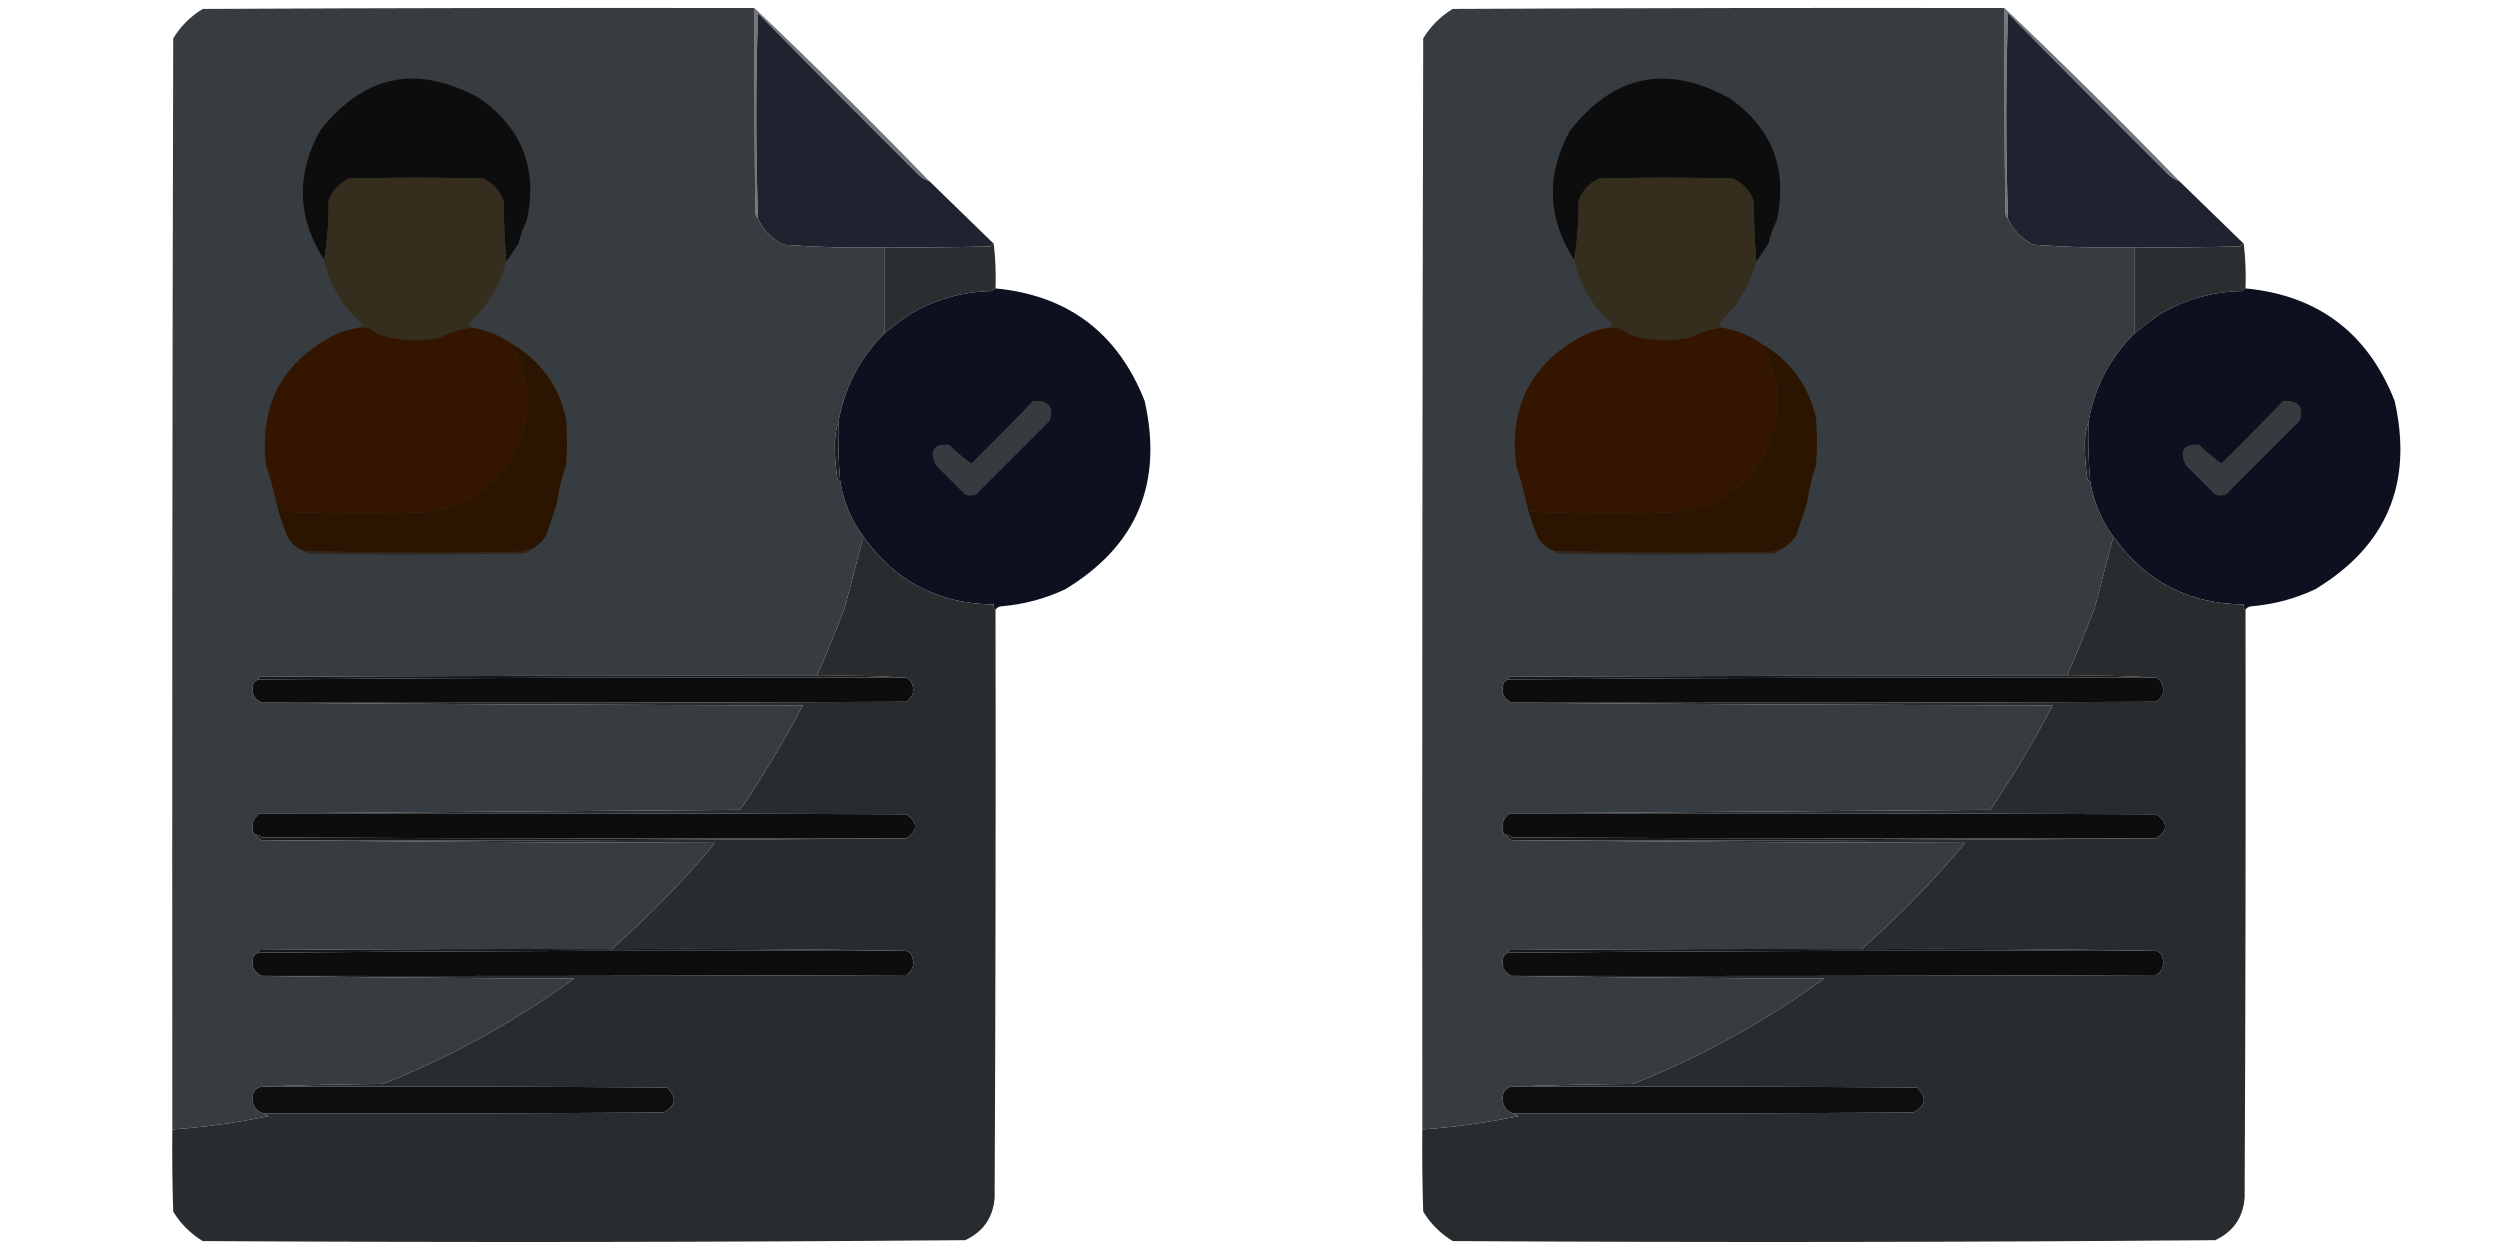 <?xml version="1.0" encoding="UTF-8"?>
<!DOCTYPE svg PUBLIC "-//W3C//DTD SVG 1.1//EN" "http://www.w3.org/Graphics/SVG/1.1/DTD/svg11.dtd">
<svg xmlns="http://www.w3.org/2000/svg" version="1.1" width="1400px" height="700px" style="shape-rendering:geometricPrecision; text-rendering:geometricPrecision; image-rendering:optimizeQuality; fill-rule:evenodd; clip-rule:evenodd" xmlns:xlink="http://www.w3.org/1999/xlink">
<g><path style="opacity:0.994" fill="#373c40" d="M 422.5,4.5 C 422.333,42.835 422.5,81.168 423,119.5C 423.232,120.737 423.732,121.737 424.5,122.5C 427.46,128.87 432.127,133.704 438.5,137C 457.453,138.435 476.453,138.935 495.5,138.5C 495.5,154.5 495.5,170.5 495.5,186.5C 481.524,200.391 472.858,217.058 469.5,236.5C 467.96,241.065 467.293,245.898 467.5,251C 467.557,256.873 468.057,262.707 469,268.5C 469.383,269.056 469.883,269.389 470.5,269.5C 472.4,280.953 476.733,291.287 483.5,300.5C 480.003,313.819 476.503,327.153 473,340.5C 468.105,353.289 462.938,365.955 457.5,378.5C 353.499,378.333 249.499,378.5 145.5,379C 144.944,379.383 144.611,379.883 144.5,380.5C 143.542,380.953 142.708,381.619 142,382.5C 140.39,387.645 141.89,391.312 146.5,393.5C 247.333,394.333 348.333,394.833 449.5,395C 439.028,415.094 427.361,434.594 414.5,453.5C 324.668,454.167 235.001,454.833 145.5,455.5C 141.686,458.152 140.519,461.819 142,466.5C 142.383,467.056 142.883,467.389 143.5,467.5C 144.167,468.833 145.167,469.833 146.5,470.5C 230.999,471.333 315.666,471.833 400.5,472C 382.669,493.331 363.335,513.164 342.5,531.5C 276.832,531.333 211.166,531.5 145.5,532C 144.944,532.383 144.611,532.883 144.5,533.5C 143.542,533.953 142.708,534.619 142,535.5C 140.392,540.598 141.892,544.265 146.5,546.5C 204.665,547.333 262.999,547.833 321.5,548C 288.237,572.129 252.57,591.796 214.5,607C 191.663,607.168 168.996,607.668 146.5,608.5C 142.917,609.422 141.25,611.756 141.5,615.5C 141.597,619.597 143.597,622.263 147.5,623.5C 148.263,624.268 149.263,624.768 150.5,625C 132.651,628.705 114.651,631.205 96.5,632.5C 96.333,428.833 96.5,225.166 97,21.5C 101.139,14.694 106.639,9.194 113.5,5C 216.499,4.5 319.499,4.333 422.5,4.5 Z"/></g>
<g><path style="opacity:0.994" fill="#373c40" d="M 1122.5,4.5 C 1122.33,42.835 1122.5,81.168 1123,119.5C 1123.23,120.737 1123.73,121.737 1124.5,122.5C 1127.46,128.87 1132.13,133.704 1138.5,137C 1157.45,138.435 1176.45,138.935 1195.5,138.5C 1195.5,154.5 1195.5,170.5 1195.5,186.5C 1181.52,200.391 1172.86,217.058 1169.5,236.5C 1167.96,241.065 1167.29,245.898 1167.5,251C 1167.56,256.873 1168.06,262.707 1169,268.5C 1169.38,269.056 1169.88,269.389 1170.5,269.5C 1172.4,280.953 1176.73,291.287 1183.5,300.5C 1180,313.819 1176.5,327.153 1173,340.5C 1168.1,353.289 1162.94,365.955 1157.5,378.5C 1053.5,378.333 949.499,378.5 845.5,379C 844.944,379.383 844.611,379.883 844.5,380.5C 843.542,380.953 842.708,381.619 842,382.5C 840.39,387.645 841.89,391.312 846.5,393.5C 947.333,394.333 1048.33,394.833 1149.5,395C 1139.03,415.094 1127.36,434.594 1114.5,453.5C 1024.67,454.167 935.001,454.833 845.5,455.5C 841.686,458.152 840.519,461.819 842,466.5C 842.383,467.056 842.883,467.389 843.5,467.5C 844.167,468.833 845.167,469.833 846.5,470.5C 930.999,471.333 1015.67,471.833 1100.5,472C 1082.67,493.331 1063.34,513.164 1042.5,531.5C 976.832,531.333 911.166,531.5 845.5,532C 844.944,532.383 844.611,532.883 844.5,533.5C 843.542,533.953 842.708,534.619 842,535.5C 840.392,540.598 841.892,544.265 846.5,546.5C 904.665,547.333 962.999,547.833 1021.5,548C 988.237,572.129 952.57,591.796 914.5,607C 891.663,607.168 868.996,607.668 846.5,608.5C 842.917,609.422 841.25,611.756 841.5,615.5C 841.597,619.597 843.597,622.263 847.5,623.5C 848.263,624.268 849.263,624.768 850.5,625C 832.651,628.705 814.651,631.205 796.5,632.5C 796.333,428.833 796.5,225.166 797,21.5C 801.139,14.694 806.639,9.194 813.5,5C 916.499,4.5 1019.5,4.333 1122.5,4.5 Z"/></g>
<g><path style="opacity:1" fill="#1f232f" d="M 520.5,101.5 C 532.527,113.194 544.527,124.861 556.5,136.5C 555.711,136.783 555.044,137.283 554.5,138C 534.836,138.5 515.169,138.667 495.5,138.5C 476.453,138.935 457.453,138.435 438.5,137C 432.127,133.704 427.46,128.87 424.5,122.5C 423.197,84.181 423.197,45.847 424.5,7.5C 453.97,37.47 483.636,67.303 513.5,97C 515.443,99.11 517.776,100.61 520.5,101.5 Z"/></g>
<g><path style="opacity:1" fill="#1f232f" d="M 1220.5,101.5 C 1232.53,113.194 1244.53,124.861 1256.5,136.5C 1255.71,136.783 1255.04,137.283 1254.5,138C 1234.84,138.5 1215.17,138.667 1195.5,138.5C 1176.45,138.935 1157.45,138.435 1138.5,137C 1132.13,133.704 1127.46,128.87 1124.5,122.5C 1123.2,84.181 1123.2,45.847 1124.5,7.5C 1153.97,37.47 1183.64,67.303 1213.5,97C 1215.44,99.11 1217.78,100.61 1220.5,101.5 Z"/></g>
<g><path style="opacity:0.641" fill="#252932" d="M 422.5,4.5 C 455.741,36.074 488.408,68.407 520.5,101.5C 517.776,100.61 515.443,99.11 513.5,97C 483.636,67.303 453.97,37.47 424.5,7.5C 423.197,45.847 423.197,84.181 424.5,122.5C 423.732,121.737 423.232,120.737 423,119.5C 422.5,81.168 422.333,42.835 422.5,4.5 Z"/></g>
<g><path style="opacity:0.641" fill="#252932" d="M 1122.5,4.5 C 1155.74,36.074 1188.41,68.407 1220.5,101.5C 1217.78,100.61 1215.44,99.11 1213.5,97C 1183.64,67.303 1153.97,37.47 1124.5,7.5C 1123.2,45.847 1123.2,84.181 1124.5,122.5C 1123.73,121.737 1123.23,120.737 1123,119.5C 1122.5,81.168 1122.33,42.835 1122.5,4.5 Z"/></g>
<g><path style="opacity:1" fill="#0d0d0d" d="M 283.5,146.5 C 282.669,135.341 282.169,124.007 282,112.5C 279.921,106.753 276.088,102.586 270.5,100C 245.5,99.333 220.5,99.333 195.5,100C 189.912,102.586 186.079,106.753 184,112.5C 184.148,123.879 183.315,134.879 181.5,145.5C 166.494,122.033 165.66,98.033 179,73.5C 203.572,41.852 233.405,35.686 268.5,55C 292.439,71.796 301.273,94.629 295,123.5C 292.91,127.434 291.41,131.601 290.5,136C 288.265,139.659 285.931,143.159 283.5,146.5 Z"/></g>
<g><path style="opacity:1" fill="#0d0d0d" d="M 983.5,146.5 C 982.669,135.341 982.169,124.007 982,112.5C 979.921,106.753 976.088,102.586 970.5,100C 945.5,99.333 920.5,99.333 895.5,100C 889.912,102.586 886.079,106.753 884,112.5C 884.148,123.879 883.315,134.879 881.5,145.5C 866.494,122.033 865.66,98.033 879,73.5C 903.572,41.852 933.405,35.686 968.5,55C 992.439,71.796 1001.27,94.629 995,123.5C 992.91,127.434 991.41,131.601 990.5,136C 988.265,139.659 985.931,143.159 983.5,146.5 Z"/></g>
<g><path style="opacity:1" fill="#352d1d" d="M 283.5,146.5 C 280.01,159.807 273.177,171.14 263,180.5C 262.761,181.788 263.261,182.788 264.5,183.5C 258.255,184.19 252.255,186.023 246.5,189C 237.167,191 227.833,191 218.5,189C 214.361,188.35 210.694,186.683 207.5,184C 205.527,183.505 203.527,183.338 201.5,183.5C 201.918,182.778 202.584,182.278 203.5,182C 192.044,172.104 184.711,159.937 181.5,145.5C 183.315,134.879 184.148,123.879 184,112.5C 186.079,106.753 189.912,102.586 195.5,100C 220.5,99.333 245.5,99.333 270.5,100C 276.088,102.586 279.921,106.753 282,112.5C 282.169,124.007 282.669,135.341 283.5,146.5 Z"/></g>
<g><path style="opacity:1" fill="#352d1d" d="M 983.5,146.5 C 980.01,159.807 973.177,171.14 963,180.5C 962.761,181.788 963.261,182.788 964.5,183.5C 958.255,184.19 952.255,186.023 946.5,189C 937.167,191 927.833,191 918.5,189C 914.361,188.35 910.694,186.683 907.5,184C 905.527,183.505 903.527,183.338 901.5,183.5C 901.918,182.778 902.584,182.278 903.5,182C 892.044,172.104 884.711,159.937 881.5,145.5C 883.315,134.879 884.148,123.879 884,112.5C 886.079,106.753 889.912,102.586 895.5,100C 920.5,99.333 945.5,99.333 970.5,100C 976.088,102.586 979.921,106.753 982,112.5C 982.169,124.007 982.669,135.341 983.5,146.5 Z"/></g>
<g><path style="opacity:0.99" fill="#2a2d2f" d="M 556.5,136.5 C 557.469,144.748 557.802,153.082 557.5,161.5C 556.711,161.783 556.044,162.283 555.5,163C 539.028,163.285 523.695,167.618 509.5,176C 504.673,179.332 500.007,182.832 495.5,186.5C 495.5,170.5 495.5,154.5 495.5,138.5C 515.169,138.667 534.836,138.5 554.5,138C 555.044,137.283 555.711,136.783 556.5,136.5 Z"/></g>
<g><path style="opacity:0.99" fill="#2a2d2f" d="M 1256.5,136.5 C 1257.47,144.748 1257.8,153.082 1257.5,161.5C 1256.71,161.783 1256.04,162.283 1255.5,163C 1239.03,163.285 1223.7,167.618 1209.5,176C 1204.67,179.332 1200.01,182.832 1195.5,186.5C 1195.5,170.5 1195.5,154.5 1195.5,138.5C 1215.17,138.667 1234.84,138.5 1254.5,138C 1255.04,137.283 1255.71,136.783 1256.5,136.5 Z"/></g>
<g><path style="opacity:0.995" fill="#0c101f" d="M 557.5,161.5 C 598.131,165.412 625.964,186.412 641,224.5C 651.418,270.638 636.585,305.804 596.5,330C 585.218,335.294 573.385,338.461 561,339.5C 559.319,339.608 558.152,340.275 557.5,341.5C 556.596,340.791 556.263,339.791 556.5,338.5C 525.545,338.192 501.212,325.525 483.5,300.5C 476.733,291.287 472.4,280.953 470.5,269.5C 469.568,258.538 469.235,247.538 469.5,236.5C 472.858,217.058 481.524,200.391 495.5,186.5C 500.007,182.832 504.673,179.332 509.5,176C 523.695,167.618 539.028,163.285 555.5,163C 556.044,162.283 556.711,161.783 557.5,161.5 Z"/></g>
<g><path style="opacity:0.995" fill="#0c101f" d="M 1257.5,161.5 C 1298.13,165.412 1325.96,186.412 1341,224.5C 1351.42,270.638 1336.58,305.804 1296.5,330C 1285.22,335.294 1273.38,338.461 1261,339.5C 1259.32,339.608 1258.15,340.275 1257.5,341.5C 1256.6,340.791 1256.26,339.791 1256.5,338.5C 1225.55,338.192 1201.21,325.525 1183.5,300.5C 1176.73,291.287 1172.4,280.953 1170.5,269.5C 1169.57,258.538 1169.23,247.538 1169.5,236.5C 1172.86,217.058 1181.52,200.391 1195.5,186.5C 1200.01,182.832 1204.67,179.332 1209.5,176C 1223.7,167.618 1239.03,163.285 1255.5,163C 1256.04,162.283 1256.71,161.783 1257.5,161.5 Z"/></g>
<g><path style="opacity:1" fill="#341600" d="M 201.5,183.5 C 203.527,183.338 205.527,183.505 207.5,184C 210.694,186.683 214.361,188.35 218.5,189C 227.833,191 237.167,191 246.5,189C 252.255,186.023 258.255,184.19 264.5,183.5C 272.594,184.888 279.927,187.888 286.5,192.5C 299.029,215.952 298.196,238.952 284,261.5C 272.075,277.213 256.242,285.713 236.5,287C 210.16,287.833 183.827,287.667 157.5,286.5C 157.229,283.953 156.229,281.953 154.5,280.5C 152.984,273.771 151.15,267.104 149,260.5C 144.982,226.7 158.149,202.2 188.5,187C 192.706,185.223 197.039,184.056 201.5,183.5 Z"/></g>
<g><path style="opacity:1" fill="#341600" d="M 901.5,183.5 C 903.527,183.338 905.527,183.505 907.5,184C 910.694,186.683 914.361,188.35 918.5,189C 927.833,191 937.167,191 946.5,189C 952.255,186.023 958.255,184.19 964.5,183.5C 972.594,184.888 979.927,187.888 986.5,192.5C 999.029,215.952 998.196,238.952 984,261.5C 972.075,277.213 956.242,285.713 936.5,287C 910.16,287.833 883.827,287.667 857.5,286.5C 857.229,283.953 856.229,281.953 854.5,280.5C 852.984,273.771 851.15,267.104 849,260.5C 844.982,226.7 858.149,202.2 888.5,187C 892.706,185.223 897.039,184.056 901.5,183.5 Z"/></g>
<g><path style="opacity:1" fill="#2b1400" d="M 286.5,192.5 C 302.758,201.994 312.925,215.994 317,234.5C 317.667,243.167 317.667,251.833 317,260.5C 314.562,267.253 312.896,274.253 312,281.5C 310.016,287.451 308.016,293.451 306,299.5C 303.953,303.048 301.12,305.715 297.5,307.5C 295.518,307.995 293.518,308.495 291.5,309C 251.144,309.81 210.811,309.644 170.5,308.5C 166.298,307.137 163.131,304.47 161,300.5C 158.331,293.993 156.164,287.326 154.5,280.5C 156.229,281.953 157.229,283.953 157.5,286.5C 183.827,287.667 210.16,287.833 236.5,287C 256.242,285.713 272.075,277.213 284,261.5C 298.196,238.952 299.029,215.952 286.5,192.5 Z"/></g>
<g><path style="opacity:1" fill="#2b1400" d="M 986.5,192.5 C 1002.76,201.994 1012.92,215.994 1017,234.5C 1017.67,243.167 1017.67,251.833 1017,260.5C 1014.56,267.253 1012.9,274.253 1012,281.5C 1010.02,287.451 1008.02,293.451 1006,299.5C 1003.95,303.048 1001.12,305.715 997.5,307.5C 995.518,307.995 993.518,308.495 991.5,309C 951.144,309.81 910.811,309.644 870.5,308.5C 866.298,307.137 863.131,304.47 861,300.5C 858.331,293.993 856.164,287.326 854.5,280.5C 856.229,281.953 857.229,283.953 857.5,286.5C 883.827,287.667 910.16,287.833 936.5,287C 956.242,285.713 972.075,277.213 984,261.5C 998.196,238.952 999.029,215.952 986.5,192.5 Z"/></g>
<g><path style="opacity:1" fill="#363b3f" d="M 578.5,224.5 C 587.111,223.924 590.278,227.59 588,235.5C 574.167,249.333 560.333,263.167 546.5,277C 544.5,277.667 542.5,277.667 540.5,277C 535,271.5 529.5,266 524,260.5C 520.252,252.278 522.752,248.445 531.5,249C 535.389,252.857 539.556,256.357 544,259.5C 555.675,247.992 567.175,236.325 578.5,224.5 Z"/></g>
<g><path style="opacity:1" fill="#363b3f" d="M 1278.5,224.5 C 1287.11,223.924 1290.28,227.59 1288,235.5C 1274.17,249.333 1260.33,263.167 1246.5,277C 1244.5,277.667 1242.5,277.667 1240.5,277C 1235,271.5 1229.5,266 1224,260.5C 1220.25,252.278 1222.75,248.445 1231.5,249C 1235.39,252.857 1239.56,256.357 1244,259.5C 1255.67,247.992 1267.17,236.325 1278.5,224.5 Z"/></g>
<g><path style="opacity:1" fill="#1b1f2a" d="M 469.5,236.5 C 469.235,247.538 469.568,258.538 470.5,269.5C 469.883,269.389 469.383,269.056 469,268.5C 468.057,262.707 467.557,256.873 467.5,251C 467.293,245.898 467.96,241.065 469.5,236.5 Z"/></g>
<g><path style="opacity:1" fill="#1b1f2a" d="M 1169.5,236.5 C 1169.23,247.538 1169.57,258.538 1170.5,269.5C 1169.88,269.389 1169.38,269.056 1169,268.5C 1168.06,262.707 1167.56,256.873 1167.5,251C 1167.29,245.898 1167.96,241.065 1169.5,236.5 Z"/></g>
<g><path style="opacity:0.993" fill="#292c2e" d="M 483.5,300.5 C 501.212,325.525 525.545,338.192 556.5,338.5C 556.263,339.791 556.596,340.791 557.5,341.5C 557.667,451.167 557.5,560.834 557,670.5C 556.217,681.729 550.717,689.729 540.5,694.5C 398.168,695.667 255.835,695.833 113.5,695C 106.639,690.806 101.139,685.306 97,678.5C 96.5,663.17 96.333,647.837 96.5,632.5C 114.651,631.205 132.651,628.705 150.5,625C 149.263,624.768 148.263,624.268 147.5,623.5C 222.167,623.667 296.834,623.5 371.5,623C 378.583,619.175 379.25,614.508 373.5,609C 297.834,608.5 222.167,608.333 146.5,608.5C 168.996,607.668 191.663,607.168 214.5,607C 252.57,591.796 288.237,572.129 321.5,548C 262.999,547.833 204.665,547.333 146.5,546.5C 266.834,546.667 387.167,546.5 507.5,546C 511.465,543.274 512.465,539.607 510.5,535C 509.87,533.69 508.87,532.856 507.5,532.5C 452.669,531.501 397.669,531.168 342.5,531.5C 363.335,513.164 382.669,493.331 400.5,472C 315.666,471.833 230.999,471.333 146.5,470.5C 267.001,470.833 387.334,470.5 507.5,469.5C 514.124,464.946 514.124,460.446 507.5,456C 386.834,455.5 266.167,455.333 145.5,455.5C 235.001,454.833 324.668,454.167 414.5,453.5C 427.361,434.594 439.028,415.094 449.5,395C 348.333,394.833 247.333,394.333 146.5,393.5C 266.834,393.667 387.167,393.5 507.5,393C 511.696,390.019 512.529,386.186 510,381.5C 509.292,380.619 508.458,379.953 507.5,379.5C 491.008,378.503 474.342,378.17 457.5,378.5C 462.938,365.955 468.105,353.289 473,340.5C 476.503,327.153 480.003,313.819 483.5,300.5 Z"/></g>
<g><path style="opacity:0.993" fill="#292c2e" d="M 1183.5,300.5 C 1201.21,325.525 1225.55,338.192 1256.5,338.5C 1256.26,339.791 1256.6,340.791 1257.5,341.5C 1257.67,451.167 1257.5,560.834 1257,670.5C 1256.22,681.729 1250.72,689.729 1240.5,694.5C 1098.17,695.667 955.835,695.833 813.5,695C 806.639,690.806 801.139,685.306 797,678.5C 796.5,663.17 796.333,647.837 796.5,632.5C 814.651,631.205 832.651,628.705 850.5,625C 849.263,624.768 848.263,624.268 847.5,623.5C 922.167,623.667 996.834,623.5 1071.5,623C 1078.58,619.175 1079.25,614.508 1073.5,609C 997.834,608.5 922.167,608.333 846.5,608.5C 868.996,607.668 891.663,607.168 914.5,607C 952.57,591.796 988.237,572.129 1021.5,548C 962.999,547.833 904.665,547.333 846.5,546.5C 966.834,546.667 1087.17,546.5 1207.5,546C 1211.46,543.274 1212.46,539.607 1210.5,535C 1209.87,533.69 1208.87,532.856 1207.5,532.5C 1152.67,531.501 1097.67,531.168 1042.5,531.5C 1063.34,513.164 1082.67,493.331 1100.5,472C 1015.67,471.833 930.999,471.333 846.5,470.5C 967.001,470.833 1087.33,470.5 1207.5,469.5C 1214.12,464.946 1214.12,460.446 1207.5,456C 1086.83,455.5 966.167,455.333 845.5,455.5C 935.001,454.833 1024.67,454.167 1114.5,453.5C 1127.36,434.594 1139.03,415.094 1149.5,395C 1048.33,394.833 947.333,394.333 846.5,393.5C 966.834,393.667 1087.17,393.5 1207.5,393C 1211.7,390.019 1212.53,386.186 1210,381.5C 1209.29,380.619 1208.46,379.953 1207.5,379.5C 1191.01,378.503 1174.34,378.17 1157.5,378.5C 1162.94,365.955 1168.1,353.289 1173,340.5C 1176.5,327.153 1180,313.819 1183.5,300.5 Z"/></g>
<g><path style="opacity:1" fill="#312419" d="M 297.5,307.5 C 296.319,309.067 294.653,309.901 292.5,310C 252.833,310.667 213.167,310.667 173.5,310C 172.263,309.768 171.263,309.268 170.5,308.5C 210.811,309.644 251.144,309.81 291.5,309C 293.518,308.495 295.518,307.995 297.5,307.5 Z"/></g>
<g><path style="opacity:1" fill="#312419" d="M 997.5,307.5 C 996.319,309.067 994.653,309.901 992.5,310C 952.833,310.667 913.167,310.667 873.5,310C 872.263,309.768 871.263,309.268 870.5,308.5C 910.811,309.644 951.144,309.81 991.5,309C 993.518,308.495 995.518,307.995 997.5,307.5 Z"/></g>
<g><path style="opacity:1" fill="#171819" d="M 457.5,378.5 C 474.342,378.17 491.008,378.503 507.5,379.5C 386.46,379.17 265.46,379.504 144.5,380.5C 144.611,379.883 144.944,379.383 145.5,379C 249.499,378.5 353.499,378.333 457.5,378.5 Z"/></g>
<g><path style="opacity:1" fill="#171819" d="M 1157.5,378.5 C 1174.34,378.17 1191.01,378.503 1207.5,379.5C 1086.46,379.17 965.46,379.504 844.5,380.5C 844.611,379.883 844.944,379.383 845.5,379C 949.499,378.5 1053.5,378.333 1157.5,378.5 Z"/></g>
<g><path style="opacity:1" fill="#0d0d0d" d="M 507.5,379.5 C 508.458,379.953 509.292,380.619 510,381.5C 512.529,386.186 511.696,390.019 507.5,393C 387.167,393.5 266.834,393.667 146.5,393.5C 141.89,391.312 140.39,387.645 142,382.5C 142.708,381.619 143.542,380.953 144.5,380.5C 265.46,379.504 386.46,379.17 507.5,379.5 Z"/></g>
<g><path style="opacity:1" fill="#0d0d0d" d="M 1207.5,379.5 C 1208.46,379.953 1209.29,380.619 1210,381.5C 1212.53,386.186 1211.7,390.019 1207.5,393C 1087.17,393.5 966.834,393.667 846.5,393.5C 841.89,391.312 840.39,387.645 842,382.5C 842.708,381.619 843.542,380.953 844.5,380.5C 965.46,379.504 1086.46,379.17 1207.5,379.5 Z"/></g>
<g><path style="opacity:1" fill="#0d0d0d" d="M 145.5,455.5 C 266.167,455.333 386.834,455.5 507.5,456C 514.124,460.446 514.124,464.946 507.5,469.5C 387.166,469.667 266.833,469.5 146.5,469C 145.756,467.961 144.756,467.461 143.5,467.5C 142.883,467.389 142.383,467.056 142,466.5C 140.519,461.819 141.686,458.152 145.5,455.5 Z"/></g>
<g><path style="opacity:1" fill="#0d0d0d" d="M 845.5,455.5 C 966.167,455.333 1086.83,455.5 1207.5,456C 1214.12,460.446 1214.12,464.946 1207.5,469.5C 1087.17,469.667 966.833,469.5 846.5,469C 845.756,467.961 844.756,467.461 843.5,467.5C 842.883,467.389 842.383,467.056 842,466.5C 840.519,461.819 841.686,458.152 845.5,455.5 Z"/></g>
<g><path style="opacity:1" fill="#18191a" d="M 143.5,467.5 C 144.756,467.461 145.756,467.961 146.5,469C 266.833,469.5 387.166,469.667 507.5,469.5C 387.334,470.5 267.001,470.833 146.5,470.5C 145.167,469.833 144.167,468.833 143.5,467.5 Z"/></g>
<g><path style="opacity:1" fill="#18191a" d="M 843.5,467.5 C 844.756,467.461 845.756,467.961 846.5,469C 966.833,469.5 1087.17,469.667 1207.5,469.5C 1087.33,470.5 967.001,470.833 846.5,470.5C 845.167,469.833 844.167,468.833 843.5,467.5 Z"/></g>
<g><path style="opacity:1" fill="#18191a" d="M 342.5,531.5 C 397.669,531.168 452.669,531.501 507.5,532.5C 386.46,532.17 265.46,532.504 144.5,533.5C 144.611,532.883 144.944,532.383 145.5,532C 211.166,531.5 276.832,531.333 342.5,531.5 Z"/></g>
<g><path style="opacity:1" fill="#18191a" d="M 1042.5,531.5 C 1097.67,531.168 1152.67,531.501 1207.5,532.5C 1086.46,532.17 965.46,532.504 844.5,533.5C 844.611,532.883 844.944,532.383 845.5,532C 911.166,531.5 976.832,531.333 1042.5,531.5 Z"/></g>
<g><path style="opacity:1" fill="#0d0d0d" d="M 507.5,532.5 C 508.87,532.856 509.87,533.69 510.5,535C 512.465,539.607 511.465,543.274 507.5,546C 387.167,546.5 266.834,546.667 146.5,546.5C 141.892,544.265 140.392,540.598 142,535.5C 142.708,534.619 143.542,533.953 144.5,533.5C 265.46,532.504 386.46,532.17 507.5,532.5 Z"/></g>
<g><path style="opacity:1" fill="#0d0d0d" d="M 1207.5,532.5 C 1208.87,532.856 1209.87,533.69 1210.5,535C 1212.46,539.607 1211.46,543.274 1207.5,546C 1087.17,546.5 966.834,546.667 846.5,546.5C 841.892,544.265 840.392,540.598 842,535.5C 842.708,534.619 843.542,533.953 844.5,533.5C 965.46,532.504 1086.46,532.17 1207.5,532.5 Z"/></g>
<g><path style="opacity:1" fill="#0e0e0e" d="M 146.5,608.5 C 222.167,608.333 297.834,608.5 373.5,609C 379.25,614.508 378.583,619.175 371.5,623C 296.834,623.5 222.167,623.667 147.5,623.5C 143.597,622.263 141.597,619.597 141.5,615.5C 141.25,611.756 142.917,609.422 146.5,608.5 Z"/></g>
<g><path style="opacity:1" fill="#0e0e0e" d="M 846.5,608.5 C 922.167,608.333 997.834,608.5 1073.5,609C 1079.25,614.508 1078.58,619.175 1071.5,623C 996.834,623.5 922.167,623.667 847.5,623.5C 843.597,622.263 841.597,619.597 841.5,615.5C 841.25,611.756 842.917,609.422 846.5,608.5 Z"/></g>
</svg>
